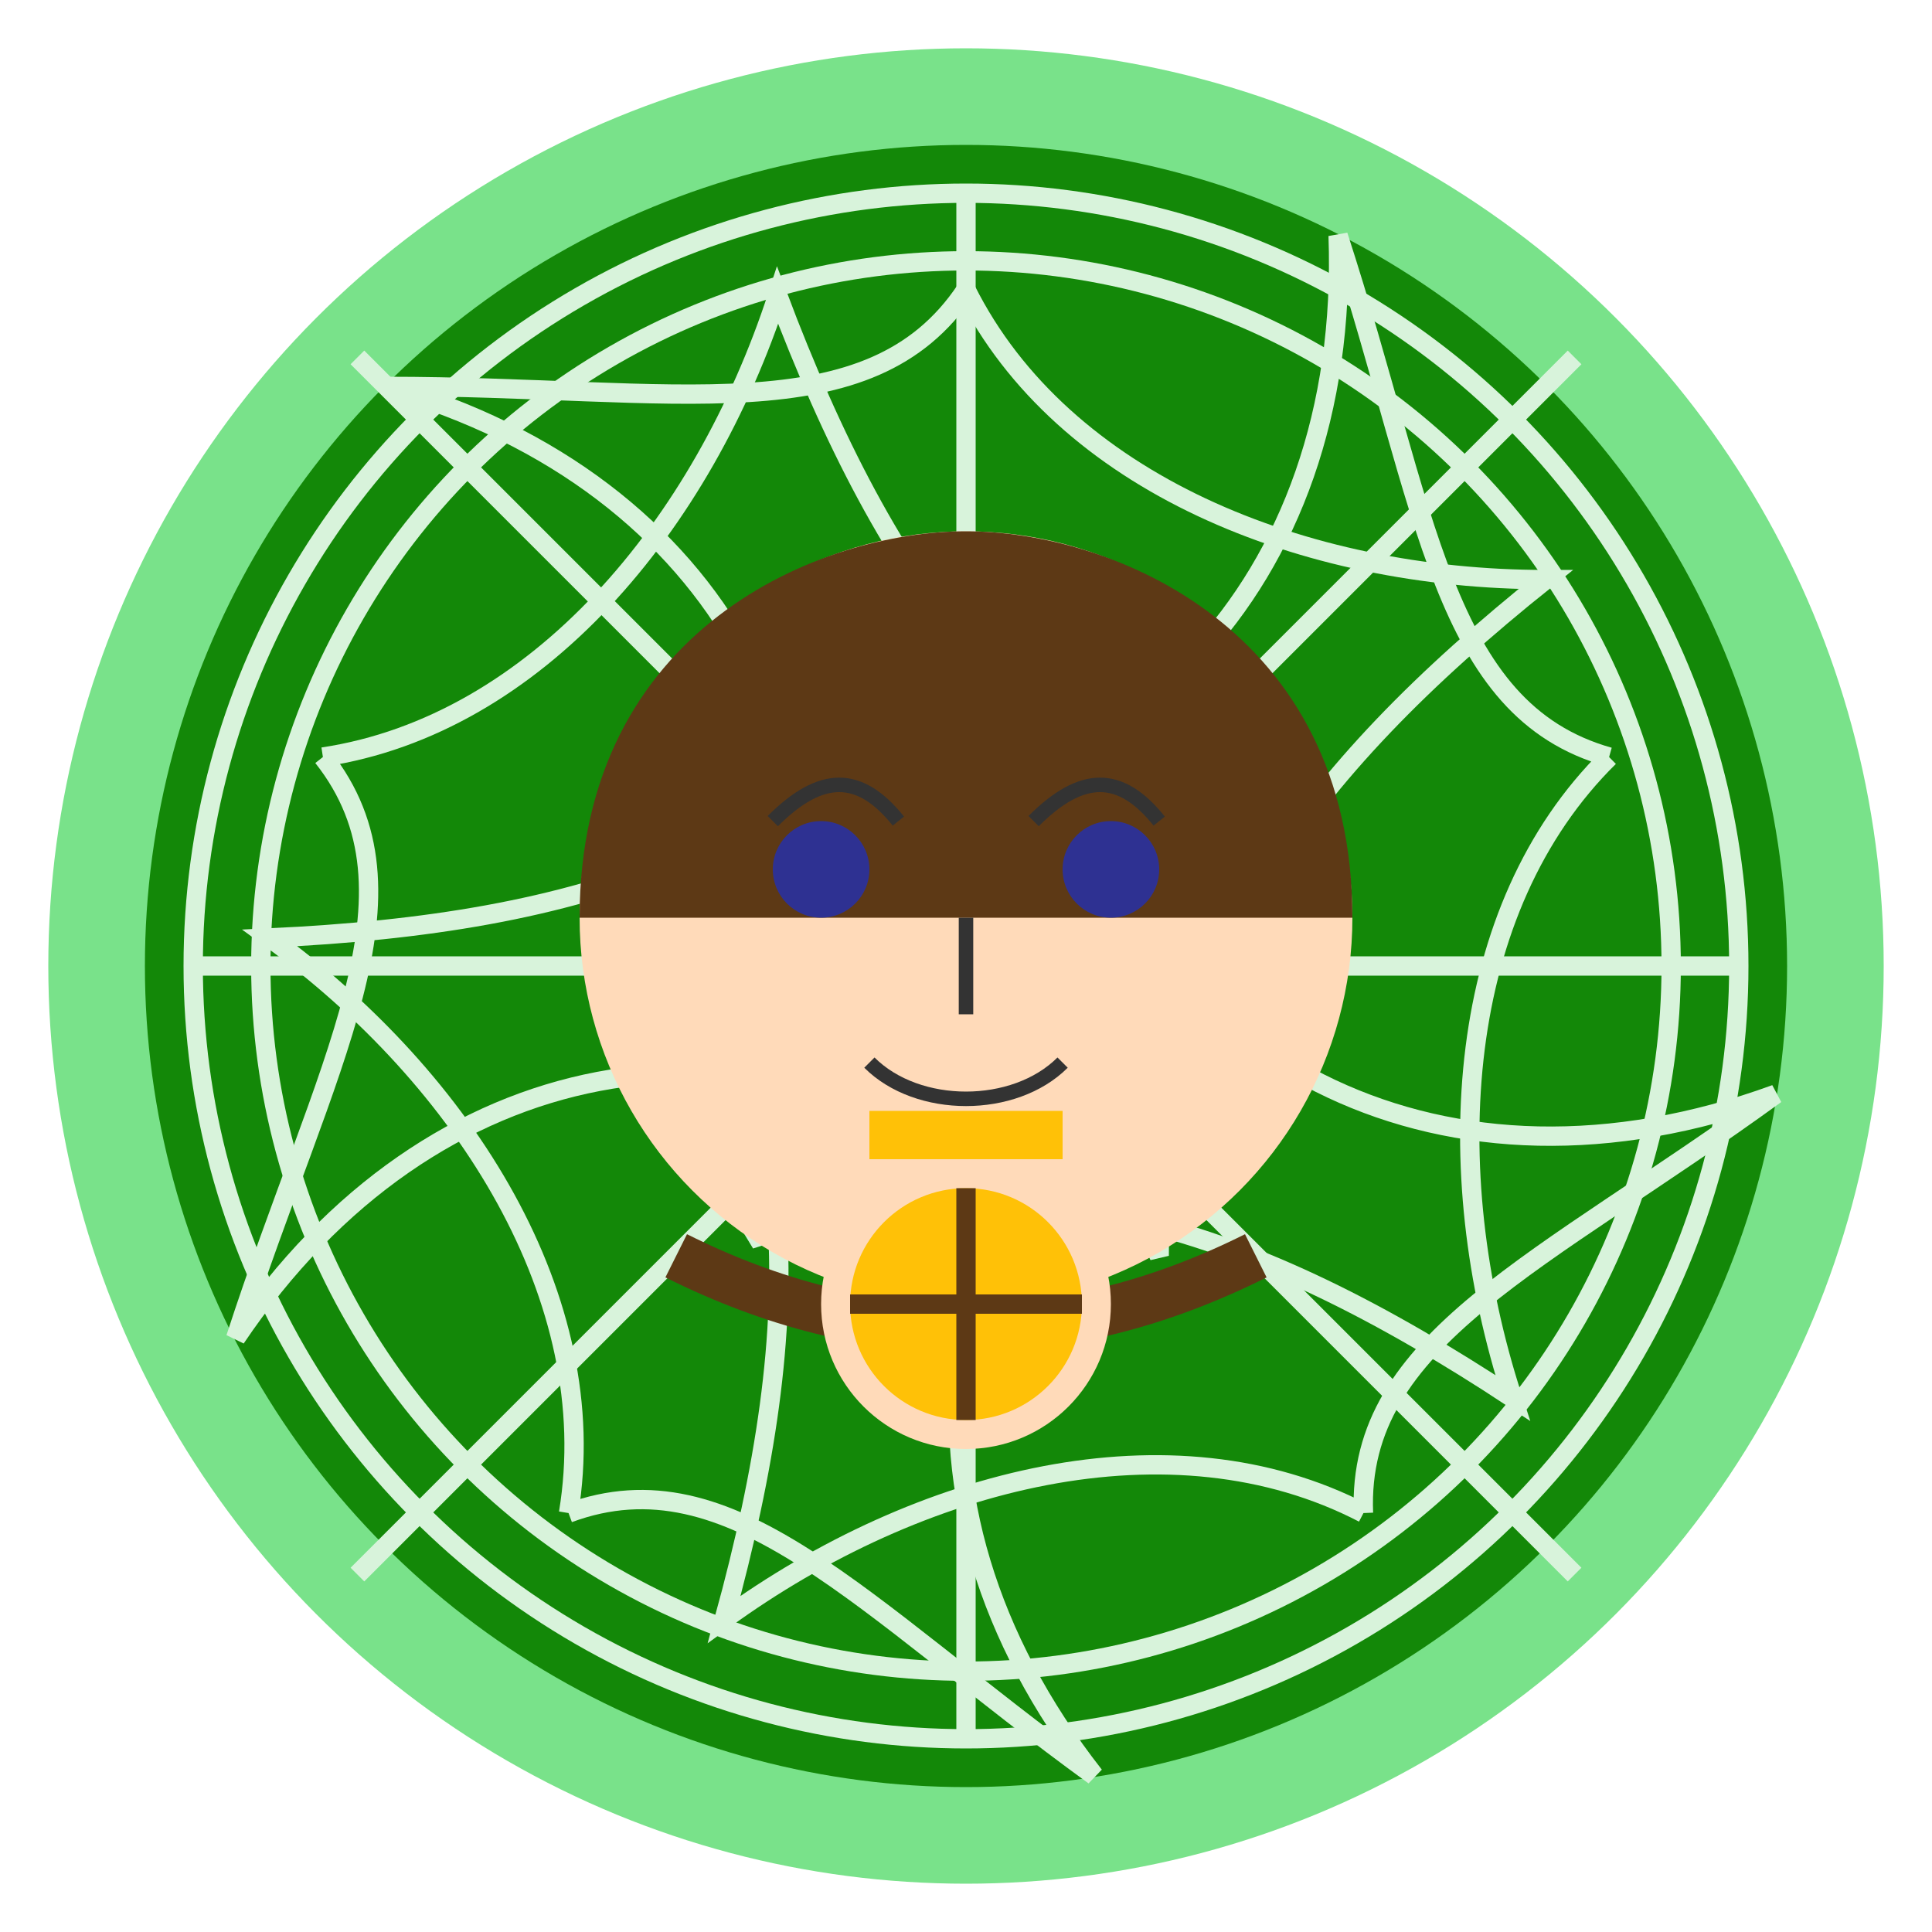<?xml version="1.0" encoding="UTF-8"?>
<svg width="200" height="200" viewBox="0 0 200 200" xmlns="http://www.w3.org/2000/svg">
  <circle cx="100" cy="100" r="95" fill="#79E28A" />
  <circle cx="100" cy="100" r="85" fill="#138808" />
  
  <!-- Mandala border pattern -->
  <g stroke="#D8F3DB" stroke-width="2" fill="none">
    <circle cx="100" cy="100" r="80" />
    <circle cx="100" cy="100" r="73" />
    <path d="M100,20 L100,180 M20,100 L180,100" />
    <path d="M37,37 L163,163 M37,163 L163,37" />
    
    <!-- Lotus pattern -->
    <path d="M100,30 C110,50 135,60 160,60 C135,80 120,100 120,130 C110,110 100,105 80,110 C90,80 75,50 40,40 C70,40 90,45 100,30" />
    <path d="M100,30 C110,50 135,60 160,60 C135,80 120,100 120,130 C110,110 100,105 80,110 C90,80 75,50 40,40 C70,40 90,45 100,30" transform="rotate(72 100 100)" />
    <path d="M100,30 C110,50 135,60 160,60 C135,80 120,100 120,130 C110,110 100,105 80,110 C90,80 75,50 40,40 C70,40 90,45 100,30" transform="rotate(144 100 100)" />
    <path d="M100,30 C110,50 135,60 160,60 C135,80 120,100 120,130 C110,110 100,105 80,110 C90,80 75,50 40,40 C70,40 90,45 100,30" transform="rotate(216 100 100)" />
    <path d="M100,30 C110,50 135,60 160,60 C135,80 120,100 120,130 C110,110 100,105 80,110 C90,80 75,50 40,40 C70,40 90,45 100,30" transform="rotate(288 100 100)" />
  </g>
  
  <!-- Explorer character -->
  <g>
    <!-- Face -->
    <circle cx="100" cy="95" r="40" fill="#FFDAB9" />
    
    <!-- Hair -->
    <path d="M60,95 C60,65 85,55 100,55 C115,55 140,65 140,95" fill="#5D3915" />
    <path d="M65,90 C65,70 85,65 100,65 C115,65 135,70 135,90" fill="#5D3915" />
    
    <!-- Eyes -->
    <circle cx="85" cy="90" r="5" fill="#2E3192" />
    <circle cx="115" cy="90" r="5" fill="#2E3192" />
    <path d="M80,85 C85,80 89,80 93,85" stroke="#333" stroke-width="1.5" fill="none" />
    <path d="M107,85 C112,80 116,80 120,85" stroke="#333" stroke-width="1.5" fill="none" />
    
    <!-- Nose and mouth -->
    <path d="M100,95 L100,105" stroke="#333" stroke-width="1.5" />
    <path d="M90,110 C95,115 105,115 110,110" stroke="#333" stroke-width="1.5" fill="none" />
    
    <!-- Explorer's gear -->
    <path d="M70,130 C90,140 110,140 130,130" fill="none" stroke="#5D3915" stroke-width="5" />
    <rect x="90" y="115" width="20" height="5" fill="#FFC107" />
    <circle cx="100" cy="135" r="15" fill="#FFDAB9" />
    <circle cx="100" cy="135" r="12" fill="#FFC107" />
    <path d="M100,123 L100,147 M88,135 L112,135" stroke="#5D3915" stroke-width="2" />
  </g>
</svg>
